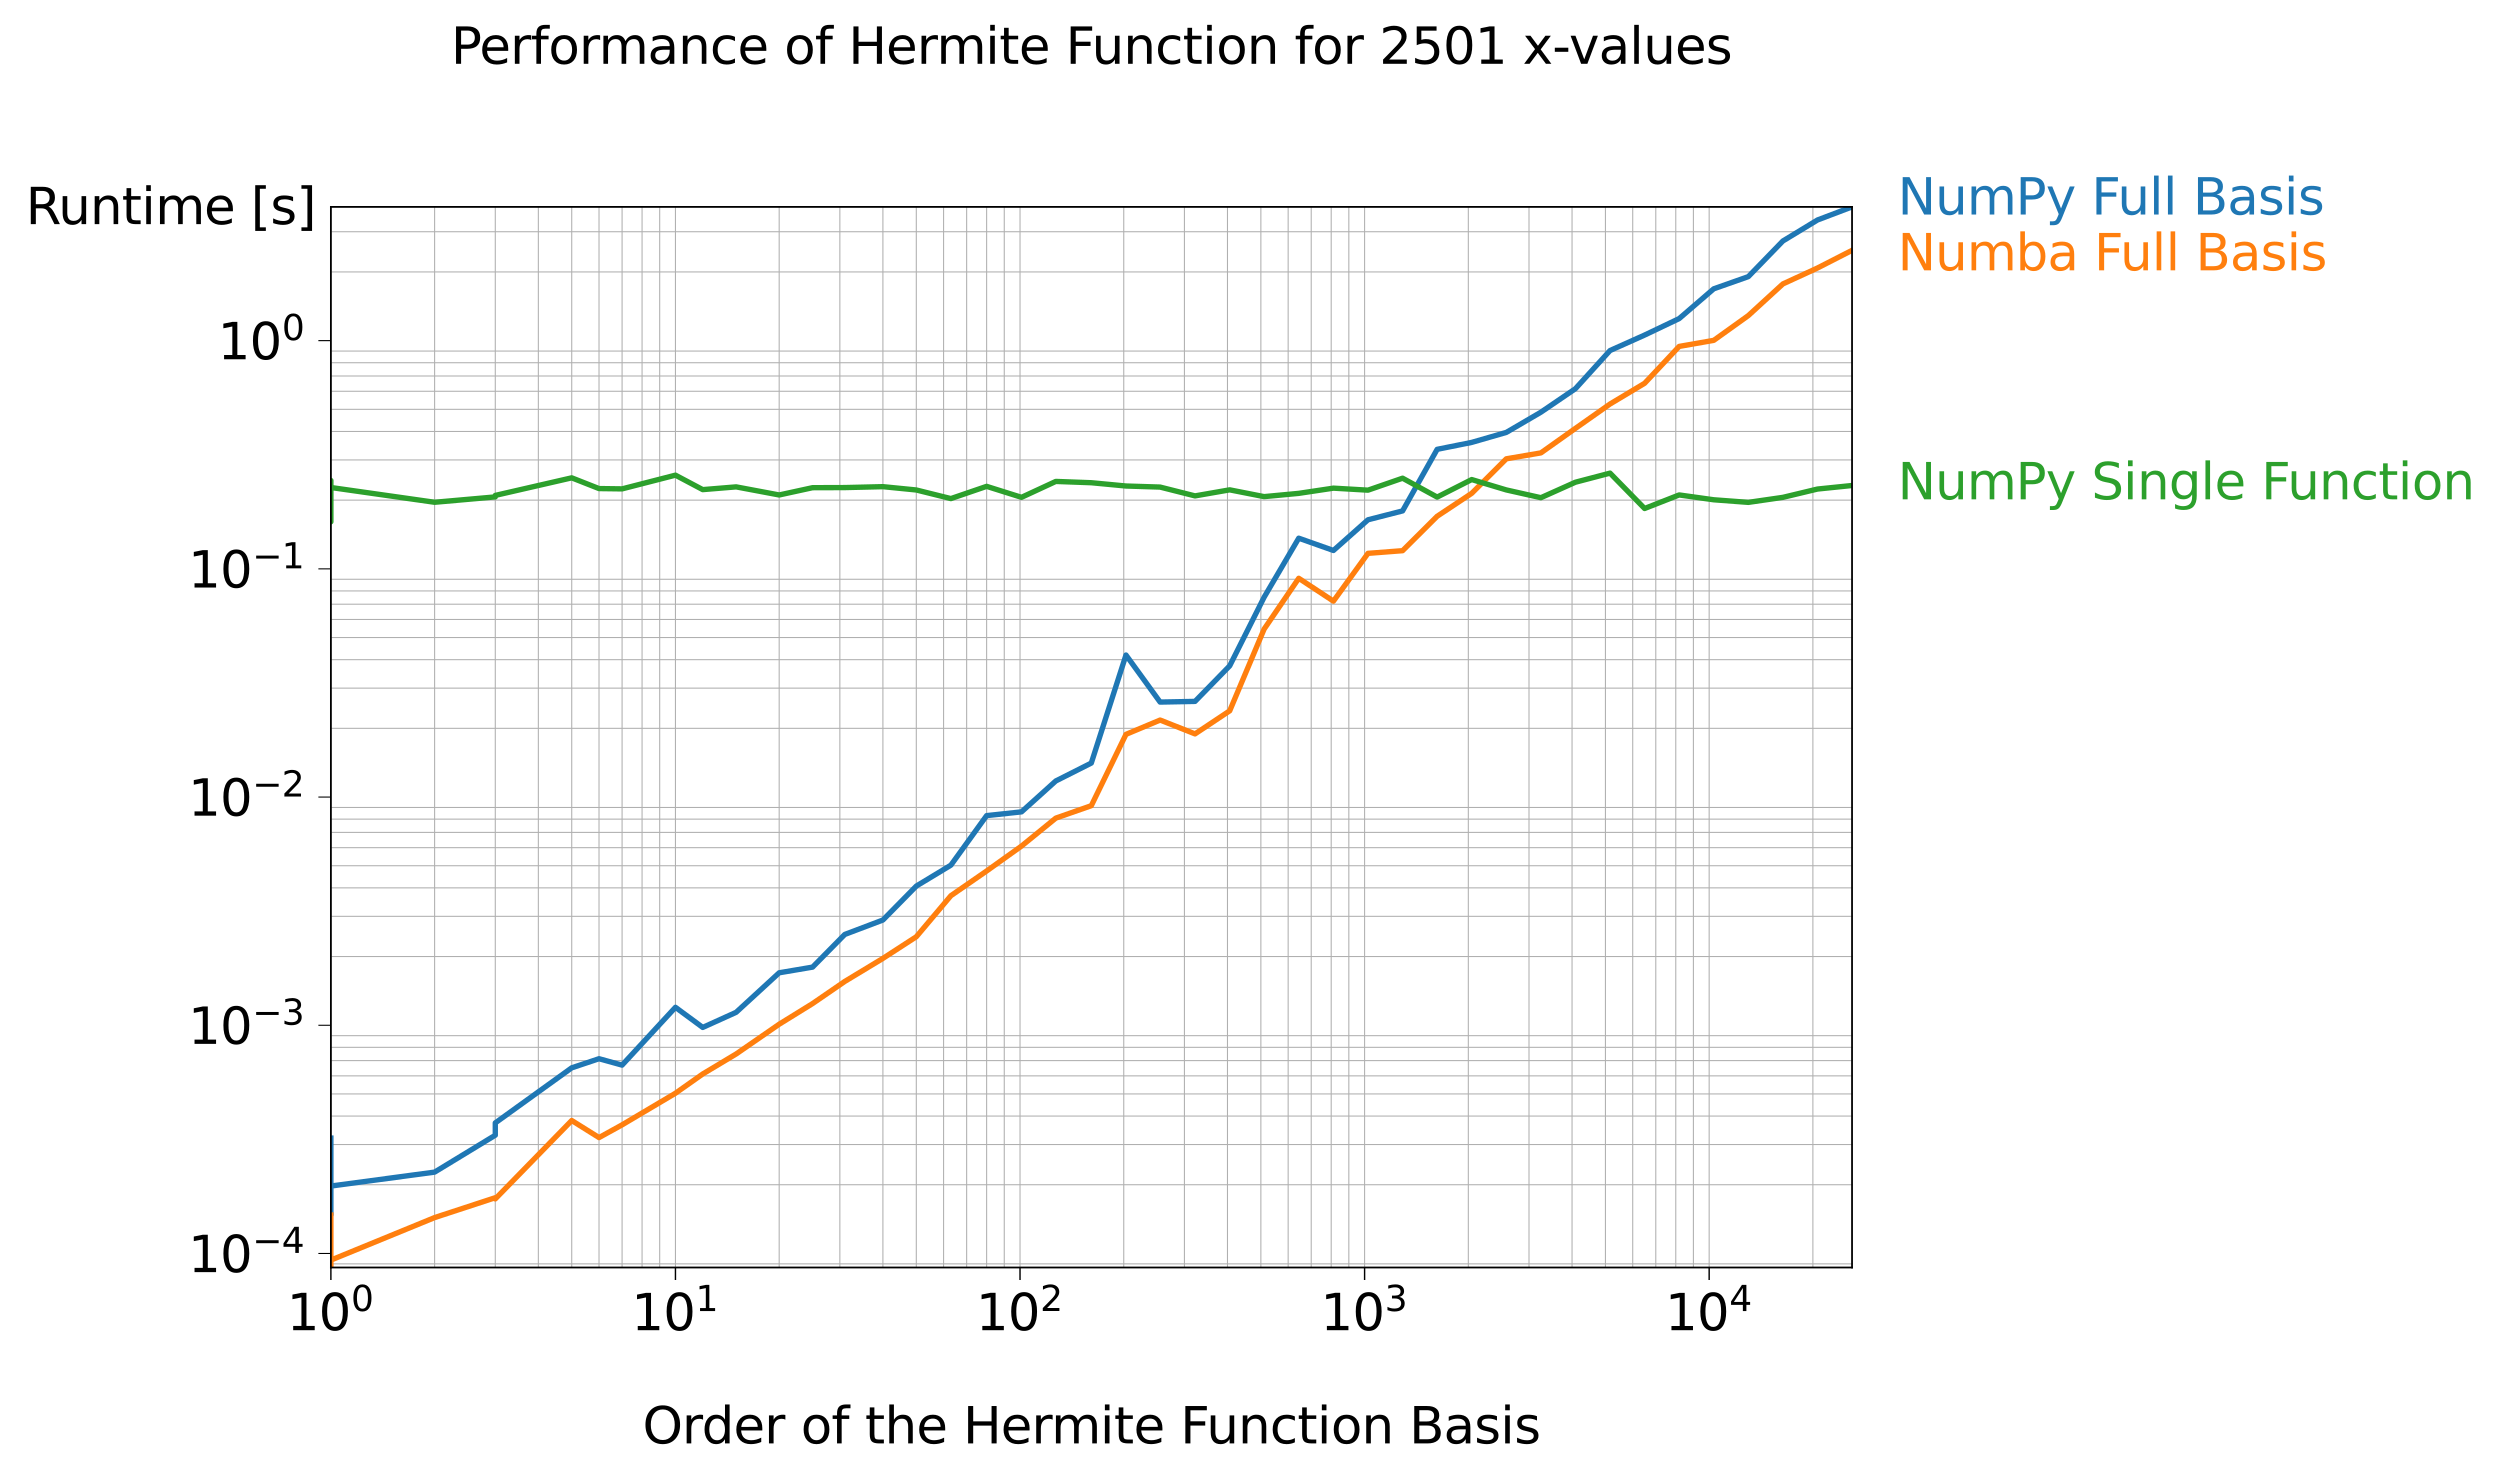 <?xml version="1.0" encoding="utf-8" standalone="no"?>
<!DOCTYPE svg PUBLIC "-//W3C//DTD SVG 1.1//EN"
  "http://www.w3.org/Graphics/SVG/1.1/DTD/svg11.dtd">
<svg xmlns:xlink="http://www.w3.org/1999/xlink" width="698.929pt" height="413.649pt" viewBox="0 0 698.929 413.649" xmlns="http://www.w3.org/2000/svg" version="1.1">
 <defs>
  <style type="text/css">*{stroke-linejoin: round; stroke-linecap: butt}</style>
 </defs>
 <g id="figure_1">
  <g id="patch_1">
   <path d="M 0 413.649 
L 698.929 413.649 
L 698.929 0 
L 0 0 
z
" style="fill: #ffffff"/>
  </g>
  <g id="axes_1">
   <g id="patch_2">
    <path d="M 92.507 354.35 
L 517.778 354.35 
L 517.778 57.838 
L 92.507 57.838 
z
" style="fill: #ffffff"/>
   </g>
   <g id="matplotlib.axis_1">
    <g id="xtick_1">
     <g id="line2d_1">
      <path d="M 92.507 354.35 
L 92.507 57.838 
" clip-path="url(#p85a7087d70)" style="fill: none; stroke: #b0b0b0; stroke-width: 0.3; stroke-linecap: square"/>
     </g>
     <g id="line2d_2">
      <defs>
       <path id="m2d7d3db49e" d="M 0 0 
L 0 3.5 
" style="stroke: #000000; stroke-width: 0.4"/>
      </defs>
      <g>
       <use xlink:href="#m2d7d3db49e" x="92.507" y="354.35" style="stroke: #000000; stroke-width: 0.4"/>
      </g>
     </g>
     <g id="text_1">
      <!-- $\mathdefault{10^{0}}$ -->
      <g transform="translate(80.187 371.988) scale(0.14 -0.14)">
       <defs>
        <path id="DejaVuSans-31" d="M 794 531 
L 1825 531 
L 1825 4091 
L 703 3866 
L 703 4441 
L 1819 4666 
L 2450 4666 
L 2450 531 
L 3481 531 
L 3481 0 
L 794 0 
L 794 531 
z
" transform="scale(0.016)"/>
        <path id="DejaVuSans-30" d="M 2034 4250 
Q 1547 4250 1301 3770 
Q 1056 3291 1056 2328 
Q 1056 1369 1301 889 
Q 1547 409 2034 409 
Q 2525 409 2770 889 
Q 3016 1369 3016 2328 
Q 3016 3291 2770 3770 
Q 2525 4250 2034 4250 
z
M 2034 4750 
Q 2819 4750 3233 4129 
Q 3647 3509 3647 2328 
Q 3647 1150 3233 529 
Q 2819 -91 2034 -91 
Q 1250 -91 836 529 
Q 422 1150 422 2328 
Q 422 3509 836 4129 
Q 1250 4750 2034 4750 
z
" transform="scale(0.016)"/>
       </defs>
       <use xlink:href="#DejaVuSans-31" transform="translate(0 0.766)"/>
       <use xlink:href="#DejaVuSans-30" transform="translate(63.623 0.766)"/>
       <use xlink:href="#DejaVuSans-30" transform="translate(128.203 39.047) scale(0.7)"/>
      </g>
     </g>
    </g>
    <g id="xtick_2">
     <g id="line2d_3">
      <path d="M 188.838 354.35 
L 188.838 57.838 
" clip-path="url(#p85a7087d70)" style="fill: none; stroke: #b0b0b0; stroke-width: 0.3; stroke-linecap: square"/>
     </g>
     <g id="line2d_4">
      <g>
       <use xlink:href="#m2d7d3db49e" x="188.838" y="354.35" style="stroke: #000000; stroke-width: 0.4"/>
      </g>
     </g>
     <g id="text_2">
      <!-- $\mathdefault{10^{1}}$ -->
      <g transform="translate(176.518 371.988) scale(0.14 -0.14)">
       <use xlink:href="#DejaVuSans-31" transform="translate(0 0.684)"/>
       <use xlink:href="#DejaVuSans-30" transform="translate(63.623 0.684)"/>
       <use xlink:href="#DejaVuSans-31" transform="translate(128.203 38.966) scale(0.7)"/>
      </g>
     </g>
    </g>
    <g id="xtick_3">
     <g id="line2d_5">
      <path d="M 285.17 354.35 
L 285.17 57.838 
" clip-path="url(#p85a7087d70)" style="fill: none; stroke: #b0b0b0; stroke-width: 0.3; stroke-linecap: square"/>
     </g>
     <g id="line2d_6">
      <g>
       <use xlink:href="#m2d7d3db49e" x="285.17" y="354.35" style="stroke: #000000; stroke-width: 0.4"/>
      </g>
     </g>
     <g id="text_3">
      <!-- $\mathdefault{10^{2}}$ -->
      <g transform="translate(272.85 371.988) scale(0.14 -0.14)">
       <defs>
        <path id="DejaVuSans-32" d="M 1228 531 
L 3431 531 
L 3431 0 
L 469 0 
L 469 531 
Q 828 903 1448 1529 
Q 2069 2156 2228 2338 
Q 2531 2678 2651 2914 
Q 2772 3150 2772 3378 
Q 2772 3750 2511 3984 
Q 2250 4219 1831 4219 
Q 1534 4219 1204 4116 
Q 875 4013 500 3803 
L 500 4441 
Q 881 4594 1212 4672 
Q 1544 4750 1819 4750 
Q 2544 4750 2975 4387 
Q 3406 4025 3406 3419 
Q 3406 3131 3298 2873 
Q 3191 2616 2906 2266 
Q 2828 2175 2409 1742 
Q 1991 1309 1228 531 
z
" transform="scale(0.016)"/>
       </defs>
       <use xlink:href="#DejaVuSans-31" transform="translate(0 0.766)"/>
       <use xlink:href="#DejaVuSans-30" transform="translate(63.623 0.766)"/>
       <use xlink:href="#DejaVuSans-32" transform="translate(128.203 39.047) scale(0.7)"/>
      </g>
     </g>
    </g>
    <g id="xtick_4">
     <g id="line2d_7">
      <path d="M 381.502 354.35 
L 381.502 57.838 
" clip-path="url(#p85a7087d70)" style="fill: none; stroke: #b0b0b0; stroke-width: 0.3; stroke-linecap: square"/>
     </g>
     <g id="line2d_8">
      <g>
       <use xlink:href="#m2d7d3db49e" x="381.502" y="354.35" style="stroke: #000000; stroke-width: 0.4"/>
      </g>
     </g>
     <g id="text_4">
      <!-- $\mathdefault{10^{3}}$ -->
      <g transform="translate(369.182 371.988) scale(0.14 -0.14)">
       <defs>
        <path id="DejaVuSans-33" d="M 2597 2516 
Q 3050 2419 3304 2112 
Q 3559 1806 3559 1356 
Q 3559 666 3084 287 
Q 2609 -91 1734 -91 
Q 1441 -91 1130 -33 
Q 819 25 488 141 
L 488 750 
Q 750 597 1062 519 
Q 1375 441 1716 441 
Q 2309 441 2620 675 
Q 2931 909 2931 1356 
Q 2931 1769 2642 2001 
Q 2353 2234 1838 2234 
L 1294 2234 
L 1294 2753 
L 1863 2753 
Q 2328 2753 2575 2939 
Q 2822 3125 2822 3475 
Q 2822 3834 2567 4026 
Q 2313 4219 1838 4219 
Q 1578 4219 1281 4162 
Q 984 4106 628 3988 
L 628 4550 
Q 988 4650 1302 4700 
Q 1616 4750 1894 4750 
Q 2613 4750 3031 4423 
Q 3450 4097 3450 3541 
Q 3450 3153 3228 2886 
Q 3006 2619 2597 2516 
z
" transform="scale(0.016)"/>
       </defs>
       <use xlink:href="#DejaVuSans-31" transform="translate(0 0.766)"/>
       <use xlink:href="#DejaVuSans-30" transform="translate(63.623 0.766)"/>
       <use xlink:href="#DejaVuSans-33" transform="translate(128.203 39.047) scale(0.7)"/>
      </g>
     </g>
    </g>
    <g id="xtick_5">
     <g id="line2d_9">
      <path d="M 477.833 354.35 
L 477.833 57.838 
" clip-path="url(#p85a7087d70)" style="fill: none; stroke: #b0b0b0; stroke-width: 0.3; stroke-linecap: square"/>
     </g>
     <g id="line2d_10">
      <g>
       <use xlink:href="#m2d7d3db49e" x="477.833" y="354.35" style="stroke: #000000; stroke-width: 0.4"/>
      </g>
     </g>
     <g id="text_5">
      <!-- $\mathdefault{10^{4}}$ -->
      <g transform="translate(465.513 371.988) scale(0.14 -0.14)">
       <defs>
        <path id="DejaVuSans-34" d="M 2419 4116 
L 825 1625 
L 2419 1625 
L 2419 4116 
z
M 2253 4666 
L 3047 4666 
L 3047 1625 
L 3713 1625 
L 3713 1100 
L 3047 1100 
L 3047 0 
L 2419 0 
L 2419 1100 
L 313 1100 
L 313 1709 
L 2253 4666 
z
" transform="scale(0.016)"/>
       </defs>
       <use xlink:href="#DejaVuSans-31" transform="translate(0 0.684)"/>
       <use xlink:href="#DejaVuSans-30" transform="translate(63.623 0.684)"/>
       <use xlink:href="#DejaVuSans-34" transform="translate(128.203 38.966) scale(0.7)"/>
      </g>
     </g>
    </g>
    <g id="xtick_6">
     <g id="line2d_11">
      <path d="M 121.505 354.35 
L 121.505 57.838 
" clip-path="url(#p85a7087d70)" style="fill: none; stroke: #b0b0b0; stroke-width: 0.3; stroke-linecap: square"/>
     </g>
    </g>
    <g id="xtick_7">
     <g id="line2d_12">
      <path d="M 138.469 354.35 
L 138.469 57.838 
" clip-path="url(#p85a7087d70)" style="fill: none; stroke: #b0b0b0; stroke-width: 0.3; stroke-linecap: square"/>
     </g>
    </g>
    <g id="xtick_8">
     <g id="line2d_13">
      <path d="M 150.504 354.35 
L 150.504 57.838 
" clip-path="url(#p85a7087d70)" style="fill: none; stroke: #b0b0b0; stroke-width: 0.3; stroke-linecap: square"/>
     </g>
    </g>
    <g id="xtick_9">
     <g id="line2d_14">
      <path d="M 159.84 354.35 
L 159.84 57.838 
" clip-path="url(#p85a7087d70)" style="fill: none; stroke: #b0b0b0; stroke-width: 0.3; stroke-linecap: square"/>
     </g>
    </g>
    <g id="xtick_10">
     <g id="line2d_15">
      <path d="M 167.467 354.35 
L 167.467 57.838 
" clip-path="url(#p85a7087d70)" style="fill: none; stroke: #b0b0b0; stroke-width: 0.3; stroke-linecap: square"/>
     </g>
    </g>
    <g id="xtick_11">
     <g id="line2d_16">
      <path d="M 173.916 354.35 
L 173.916 57.838 
" clip-path="url(#p85a7087d70)" style="fill: none; stroke: #b0b0b0; stroke-width: 0.3; stroke-linecap: square"/>
     </g>
    </g>
    <g id="xtick_12">
     <g id="line2d_17">
      <path d="M 179.503 354.35 
L 179.503 57.838 
" clip-path="url(#p85a7087d70)" style="fill: none; stroke: #b0b0b0; stroke-width: 0.3; stroke-linecap: square"/>
     </g>
    </g>
    <g id="xtick_13">
     <g id="line2d_18">
      <path d="M 184.43 354.35 
L 184.43 57.838 
" clip-path="url(#p85a7087d70)" style="fill: none; stroke: #b0b0b0; stroke-width: 0.3; stroke-linecap: square"/>
     </g>
    </g>
    <g id="xtick_14">
     <g id="line2d_19">
      <path d="M 217.837 354.35 
L 217.837 57.838 
" clip-path="url(#p85a7087d70)" style="fill: none; stroke: #b0b0b0; stroke-width: 0.3; stroke-linecap: square"/>
     </g>
    </g>
    <g id="xtick_15">
     <g id="line2d_20">
      <path d="M 234.8 354.35 
L 234.8 57.838 
" clip-path="url(#p85a7087d70)" style="fill: none; stroke: #b0b0b0; stroke-width: 0.3; stroke-linecap: square"/>
     </g>
    </g>
    <g id="xtick_16">
     <g id="line2d_21">
      <path d="M 246.836 354.35 
L 246.836 57.838 
" clip-path="url(#p85a7087d70)" style="fill: none; stroke: #b0b0b0; stroke-width: 0.3; stroke-linecap: square"/>
     </g>
    </g>
    <g id="xtick_17">
     <g id="line2d_22">
      <path d="M 256.171 354.35 
L 256.171 57.838 
" clip-path="url(#p85a7087d70)" style="fill: none; stroke: #b0b0b0; stroke-width: 0.3; stroke-linecap: square"/>
     </g>
    </g>
    <g id="xtick_18">
     <g id="line2d_23">
      <path d="M 263.799 354.35 
L 263.799 57.838 
" clip-path="url(#p85a7087d70)" style="fill: none; stroke: #b0b0b0; stroke-width: 0.3; stroke-linecap: square"/>
     </g>
    </g>
    <g id="xtick_19">
     <g id="line2d_24">
      <path d="M 270.248 354.35 
L 270.248 57.838 
" clip-path="url(#p85a7087d70)" style="fill: none; stroke: #b0b0b0; stroke-width: 0.3; stroke-linecap: square"/>
     </g>
    </g>
    <g id="xtick_20">
     <g id="line2d_25">
      <path d="M 275.835 354.35 
L 275.835 57.838 
" clip-path="url(#p85a7087d70)" style="fill: none; stroke: #b0b0b0; stroke-width: 0.3; stroke-linecap: square"/>
     </g>
    </g>
    <g id="xtick_21">
     <g id="line2d_26">
      <path d="M 280.762 354.35 
L 280.762 57.838 
" clip-path="url(#p85a7087d70)" style="fill: none; stroke: #b0b0b0; stroke-width: 0.3; stroke-linecap: square"/>
     </g>
    </g>
    <g id="xtick_22">
     <g id="line2d_27">
      <path d="M 314.169 354.35 
L 314.169 57.838 
" clip-path="url(#p85a7087d70)" style="fill: none; stroke: #b0b0b0; stroke-width: 0.3; stroke-linecap: square"/>
     </g>
    </g>
    <g id="xtick_23">
     <g id="line2d_28">
      <path d="M 331.132 354.35 
L 331.132 57.838 
" clip-path="url(#p85a7087d70)" style="fill: none; stroke: #b0b0b0; stroke-width: 0.3; stroke-linecap: square"/>
     </g>
    </g>
    <g id="xtick_24">
     <g id="line2d_29">
      <path d="M 343.168 354.35 
L 343.168 57.838 
" clip-path="url(#p85a7087d70)" style="fill: none; stroke: #b0b0b0; stroke-width: 0.3; stroke-linecap: square"/>
     </g>
    </g>
    <g id="xtick_25">
     <g id="line2d_30">
      <path d="M 352.503 354.35 
L 352.503 57.838 
" clip-path="url(#p85a7087d70)" style="fill: none; stroke: #b0b0b0; stroke-width: 0.3; stroke-linecap: square"/>
     </g>
    </g>
    <g id="xtick_26">
     <g id="line2d_31">
      <path d="M 360.131 354.35 
L 360.131 57.838 
" clip-path="url(#p85a7087d70)" style="fill: none; stroke: #b0b0b0; stroke-width: 0.3; stroke-linecap: square"/>
     </g>
    </g>
    <g id="xtick_27">
     <g id="line2d_32">
      <path d="M 366.58 354.35 
L 366.58 57.838 
" clip-path="url(#p85a7087d70)" style="fill: none; stroke: #b0b0b0; stroke-width: 0.3; stroke-linecap: square"/>
     </g>
    </g>
    <g id="xtick_28">
     <g id="line2d_33">
      <path d="M 372.166 354.35 
L 372.166 57.838 
" clip-path="url(#p85a7087d70)" style="fill: none; stroke: #b0b0b0; stroke-width: 0.3; stroke-linecap: square"/>
     </g>
    </g>
    <g id="xtick_29">
     <g id="line2d_34">
      <path d="M 377.094 354.35 
L 377.094 57.838 
" clip-path="url(#p85a7087d70)" style="fill: none; stroke: #b0b0b0; stroke-width: 0.3; stroke-linecap: square"/>
     </g>
    </g>
    <g id="xtick_30">
     <g id="line2d_35">
      <path d="M 410.5 354.35 
L 410.5 57.838 
" clip-path="url(#p85a7087d70)" style="fill: none; stroke: #b0b0b0; stroke-width: 0.3; stroke-linecap: square"/>
     </g>
    </g>
    <g id="xtick_31">
     <g id="line2d_36">
      <path d="M 427.464 354.35 
L 427.464 57.838 
" clip-path="url(#p85a7087d70)" style="fill: none; stroke: #b0b0b0; stroke-width: 0.3; stroke-linecap: square"/>
     </g>
    </g>
    <g id="xtick_32">
     <g id="line2d_37">
      <path d="M 439.499 354.35 
L 439.499 57.838 
" clip-path="url(#p85a7087d70)" style="fill: none; stroke: #b0b0b0; stroke-width: 0.3; stroke-linecap: square"/>
     </g>
    </g>
    <g id="xtick_33">
     <g id="line2d_38">
      <path d="M 448.835 354.35 
L 448.835 57.838 
" clip-path="url(#p85a7087d70)" style="fill: none; stroke: #b0b0b0; stroke-width: 0.3; stroke-linecap: square"/>
     </g>
    </g>
    <g id="xtick_34">
     <g id="line2d_39">
      <path d="M 456.462 354.35 
L 456.462 57.838 
" clip-path="url(#p85a7087d70)" style="fill: none; stroke: #b0b0b0; stroke-width: 0.3; stroke-linecap: square"/>
     </g>
    </g>
    <g id="xtick_35">
     <g id="line2d_40">
      <path d="M 462.911 354.35 
L 462.911 57.838 
" clip-path="url(#p85a7087d70)" style="fill: none; stroke: #b0b0b0; stroke-width: 0.3; stroke-linecap: square"/>
     </g>
    </g>
    <g id="xtick_36">
     <g id="line2d_41">
      <path d="M 468.498 354.35 
L 468.498 57.838 
" clip-path="url(#p85a7087d70)" style="fill: none; stroke: #b0b0b0; stroke-width: 0.3; stroke-linecap: square"/>
     </g>
    </g>
    <g id="xtick_37">
     <g id="line2d_42">
      <path d="M 473.426 354.35 
L 473.426 57.838 
" clip-path="url(#p85a7087d70)" style="fill: none; stroke: #b0b0b0; stroke-width: 0.3; stroke-linecap: square"/>
     </g>
    </g>
    <g id="xtick_38">
     <g id="line2d_43">
      <path d="M 506.832 354.35 
L 506.832 57.838 
" clip-path="url(#p85a7087d70)" style="fill: none; stroke: #b0b0b0; stroke-width: 0.3; stroke-linecap: square"/>
     </g>
    </g>
    <g id="text_6">
     <!-- Order of the Hermite Function Basis -->
     <g transform="translate(179.648 403.537) scale(0.14 -0.14)">
      <defs>
       <path id="DejaVuSans-4f" d="M 2522 4238 
Q 1834 4238 1429 3725 
Q 1025 3213 1025 2328 
Q 1025 1447 1429 934 
Q 1834 422 2522 422 
Q 3209 422 3611 934 
Q 4013 1447 4013 2328 
Q 4013 3213 3611 3725 
Q 3209 4238 2522 4238 
z
M 2522 4750 
Q 3503 4750 4090 4092 
Q 4678 3434 4678 2328 
Q 4678 1225 4090 567 
Q 3503 -91 2522 -91 
Q 1538 -91 948 565 
Q 359 1222 359 2328 
Q 359 3434 948 4092 
Q 1538 4750 2522 4750 
z
" transform="scale(0.016)"/>
       <path id="DejaVuSans-72" d="M 2631 2963 
Q 2534 3019 2420 3045 
Q 2306 3072 2169 3072 
Q 1681 3072 1420 2755 
Q 1159 2438 1159 1844 
L 1159 0 
L 581 0 
L 581 3500 
L 1159 3500 
L 1159 2956 
Q 1341 3275 1631 3429 
Q 1922 3584 2338 3584 
Q 2397 3584 2469 3576 
Q 2541 3569 2628 3553 
L 2631 2963 
z
" transform="scale(0.016)"/>
       <path id="DejaVuSans-64" d="M 2906 2969 
L 2906 4863 
L 3481 4863 
L 3481 0 
L 2906 0 
L 2906 525 
Q 2725 213 2448 61 
Q 2172 -91 1784 -91 
Q 1150 -91 751 415 
Q 353 922 353 1747 
Q 353 2572 751 3078 
Q 1150 3584 1784 3584 
Q 2172 3584 2448 3432 
Q 2725 3281 2906 2969 
z
M 947 1747 
Q 947 1113 1208 752 
Q 1469 391 1925 391 
Q 2381 391 2643 752 
Q 2906 1113 2906 1747 
Q 2906 2381 2643 2742 
Q 2381 3103 1925 3103 
Q 1469 3103 1208 2742 
Q 947 2381 947 1747 
z
" transform="scale(0.016)"/>
       <path id="DejaVuSans-65" d="M 3597 1894 
L 3597 1613 
L 953 1613 
Q 991 1019 1311 708 
Q 1631 397 2203 397 
Q 2534 397 2845 478 
Q 3156 559 3463 722 
L 3463 178 
Q 3153 47 2828 -22 
Q 2503 -91 2169 -91 
Q 1331 -91 842 396 
Q 353 884 353 1716 
Q 353 2575 817 3079 
Q 1281 3584 2069 3584 
Q 2775 3584 3186 3129 
Q 3597 2675 3597 1894 
z
M 3022 2063 
Q 3016 2534 2758 2815 
Q 2500 3097 2075 3097 
Q 1594 3097 1305 2825 
Q 1016 2553 972 2059 
L 3022 2063 
z
" transform="scale(0.016)"/>
       <path id="DejaVuSans-20" transform="scale(0.016)"/>
       <path id="DejaVuSans-6f" d="M 1959 3097 
Q 1497 3097 1228 2736 
Q 959 2375 959 1747 
Q 959 1119 1226 758 
Q 1494 397 1959 397 
Q 2419 397 2687 759 
Q 2956 1122 2956 1747 
Q 2956 2369 2687 2733 
Q 2419 3097 1959 3097 
z
M 1959 3584 
Q 2709 3584 3137 3096 
Q 3566 2609 3566 1747 
Q 3566 888 3137 398 
Q 2709 -91 1959 -91 
Q 1206 -91 779 398 
Q 353 888 353 1747 
Q 353 2609 779 3096 
Q 1206 3584 1959 3584 
z
" transform="scale(0.016)"/>
       <path id="DejaVuSans-66" d="M 2375 4863 
L 2375 4384 
L 1825 4384 
Q 1516 4384 1395 4259 
Q 1275 4134 1275 3809 
L 1275 3500 
L 2222 3500 
L 2222 3053 
L 1275 3053 
L 1275 0 
L 697 0 
L 697 3053 
L 147 3053 
L 147 3500 
L 697 3500 
L 697 3744 
Q 697 4328 969 4595 
Q 1241 4863 1831 4863 
L 2375 4863 
z
" transform="scale(0.016)"/>
       <path id="DejaVuSans-74" d="M 1172 4494 
L 1172 3500 
L 2356 3500 
L 2356 3053 
L 1172 3053 
L 1172 1153 
Q 1172 725 1289 603 
Q 1406 481 1766 481 
L 2356 481 
L 2356 0 
L 1766 0 
Q 1100 0 847 248 
Q 594 497 594 1153 
L 594 3053 
L 172 3053 
L 172 3500 
L 594 3500 
L 594 4494 
L 1172 4494 
z
" transform="scale(0.016)"/>
       <path id="DejaVuSans-68" d="M 3513 2113 
L 3513 0 
L 2938 0 
L 2938 2094 
Q 2938 2591 2744 2837 
Q 2550 3084 2163 3084 
Q 1697 3084 1428 2787 
Q 1159 2491 1159 1978 
L 1159 0 
L 581 0 
L 581 4863 
L 1159 4863 
L 1159 2956 
Q 1366 3272 1645 3428 
Q 1925 3584 2291 3584 
Q 2894 3584 3203 3211 
Q 3513 2838 3513 2113 
z
" transform="scale(0.016)"/>
       <path id="DejaVuSans-48" d="M 628 4666 
L 1259 4666 
L 1259 2753 
L 3553 2753 
L 3553 4666 
L 4184 4666 
L 4184 0 
L 3553 0 
L 3553 2222 
L 1259 2222 
L 1259 0 
L 628 0 
L 628 4666 
z
" transform="scale(0.016)"/>
       <path id="DejaVuSans-6d" d="M 3328 2828 
Q 3544 3216 3844 3400 
Q 4144 3584 4550 3584 
Q 5097 3584 5394 3201 
Q 5691 2819 5691 2113 
L 5691 0 
L 5113 0 
L 5113 2094 
Q 5113 2597 4934 2840 
Q 4756 3084 4391 3084 
Q 3944 3084 3684 2787 
Q 3425 2491 3425 1978 
L 3425 0 
L 2847 0 
L 2847 2094 
Q 2847 2600 2669 2842 
Q 2491 3084 2119 3084 
Q 1678 3084 1418 2786 
Q 1159 2488 1159 1978 
L 1159 0 
L 581 0 
L 581 3500 
L 1159 3500 
L 1159 2956 
Q 1356 3278 1631 3431 
Q 1906 3584 2284 3584 
Q 2666 3584 2933 3390 
Q 3200 3197 3328 2828 
z
" transform="scale(0.016)"/>
       <path id="DejaVuSans-69" d="M 603 3500 
L 1178 3500 
L 1178 0 
L 603 0 
L 603 3500 
z
M 603 4863 
L 1178 4863 
L 1178 4134 
L 603 4134 
L 603 4863 
z
" transform="scale(0.016)"/>
       <path id="DejaVuSans-46" d="M 628 4666 
L 3309 4666 
L 3309 4134 
L 1259 4134 
L 1259 2759 
L 3109 2759 
L 3109 2228 
L 1259 2228 
L 1259 0 
L 628 0 
L 628 4666 
z
" transform="scale(0.016)"/>
       <path id="DejaVuSans-75" d="M 544 1381 
L 544 3500 
L 1119 3500 
L 1119 1403 
Q 1119 906 1312 657 
Q 1506 409 1894 409 
Q 2359 409 2629 706 
Q 2900 1003 2900 1516 
L 2900 3500 
L 3475 3500 
L 3475 0 
L 2900 0 
L 2900 538 
Q 2691 219 2414 64 
Q 2138 -91 1772 -91 
Q 1169 -91 856 284 
Q 544 659 544 1381 
z
M 1991 3584 
L 1991 3584 
z
" transform="scale(0.016)"/>
       <path id="DejaVuSans-6e" d="M 3513 2113 
L 3513 0 
L 2938 0 
L 2938 2094 
Q 2938 2591 2744 2837 
Q 2550 3084 2163 3084 
Q 1697 3084 1428 2787 
Q 1159 2491 1159 1978 
L 1159 0 
L 581 0 
L 581 3500 
L 1159 3500 
L 1159 2956 
Q 1366 3272 1645 3428 
Q 1925 3584 2291 3584 
Q 2894 3584 3203 3211 
Q 3513 2838 3513 2113 
z
" transform="scale(0.016)"/>
       <path id="DejaVuSans-63" d="M 3122 3366 
L 3122 2828 
Q 2878 2963 2633 3030 
Q 2388 3097 2138 3097 
Q 1578 3097 1268 2742 
Q 959 2388 959 1747 
Q 959 1106 1268 751 
Q 1578 397 2138 397 
Q 2388 397 2633 464 
Q 2878 531 3122 666 
L 3122 134 
Q 2881 22 2623 -34 
Q 2366 -91 2075 -91 
Q 1284 -91 818 406 
Q 353 903 353 1747 
Q 353 2603 823 3093 
Q 1294 3584 2113 3584 
Q 2378 3584 2631 3529 
Q 2884 3475 3122 3366 
z
" transform="scale(0.016)"/>
       <path id="DejaVuSans-42" d="M 1259 2228 
L 1259 519 
L 2272 519 
Q 2781 519 3026 730 
Q 3272 941 3272 1375 
Q 3272 1813 3026 2020 
Q 2781 2228 2272 2228 
L 1259 2228 
z
M 1259 4147 
L 1259 2741 
L 2194 2741 
Q 2656 2741 2882 2914 
Q 3109 3088 3109 3444 
Q 3109 3797 2882 3972 
Q 2656 4147 2194 4147 
L 1259 4147 
z
M 628 4666 
L 2241 4666 
Q 2963 4666 3353 4366 
Q 3744 4066 3744 3513 
Q 3744 3084 3544 2831 
Q 3344 2578 2956 2516 
Q 3422 2416 3680 2098 
Q 3938 1781 3938 1306 
Q 3938 681 3513 340 
Q 3088 0 2303 0 
L 628 0 
L 628 4666 
z
" transform="scale(0.016)"/>
       <path id="DejaVuSans-61" d="M 2194 1759 
Q 1497 1759 1228 1600 
Q 959 1441 959 1056 
Q 959 750 1161 570 
Q 1363 391 1709 391 
Q 2188 391 2477 730 
Q 2766 1069 2766 1631 
L 2766 1759 
L 2194 1759 
z
M 3341 1997 
L 3341 0 
L 2766 0 
L 2766 531 
Q 2569 213 2275 61 
Q 1981 -91 1556 -91 
Q 1019 -91 701 211 
Q 384 513 384 1019 
Q 384 1609 779 1909 
Q 1175 2209 1959 2209 
L 2766 2209 
L 2766 2266 
Q 2766 2663 2505 2880 
Q 2244 3097 1772 3097 
Q 1472 3097 1187 3025 
Q 903 2953 641 2809 
L 641 3341 
Q 956 3463 1253 3523 
Q 1550 3584 1831 3584 
Q 2591 3584 2966 3190 
Q 3341 2797 3341 1997 
z
" transform="scale(0.016)"/>
       <path id="DejaVuSans-73" d="M 2834 3397 
L 2834 2853 
Q 2591 2978 2328 3040 
Q 2066 3103 1784 3103 
Q 1356 3103 1142 2972 
Q 928 2841 928 2578 
Q 928 2378 1081 2264 
Q 1234 2150 1697 2047 
L 1894 2003 
Q 2506 1872 2764 1633 
Q 3022 1394 3022 966 
Q 3022 478 2636 193 
Q 2250 -91 1575 -91 
Q 1294 -91 989 -36 
Q 684 19 347 128 
L 347 722 
Q 666 556 975 473 
Q 1284 391 1588 391 
Q 1994 391 2212 530 
Q 2431 669 2431 922 
Q 2431 1156 2273 1281 
Q 2116 1406 1581 1522 
L 1381 1569 
Q 847 1681 609 1914 
Q 372 2147 372 2553 
Q 372 3047 722 3315 
Q 1072 3584 1716 3584 
Q 2034 3584 2315 3537 
Q 2597 3491 2834 3397 
z
" transform="scale(0.016)"/>
      </defs>
      <use xlink:href="#DejaVuSans-4f"/>
      <use xlink:href="#DejaVuSans-72" x="78.711"/>
      <use xlink:href="#DejaVuSans-64" x="118.074"/>
      <use xlink:href="#DejaVuSans-65" x="181.551"/>
      <use xlink:href="#DejaVuSans-72" x="243.074"/>
      <use xlink:href="#DejaVuSans-20" x="284.188"/>
      <use xlink:href="#DejaVuSans-6f" x="315.975"/>
      <use xlink:href="#DejaVuSans-66" x="377.156"/>
      <use xlink:href="#DejaVuSans-20" x="412.361"/>
      <use xlink:href="#DejaVuSans-74" x="444.148"/>
      <use xlink:href="#DejaVuSans-68" x="483.357"/>
      <use xlink:href="#DejaVuSans-65" x="546.736"/>
      <use xlink:href="#DejaVuSans-20" x="608.26"/>
      <use xlink:href="#DejaVuSans-48" x="640.047"/>
      <use xlink:href="#DejaVuSans-65" x="715.242"/>
      <use xlink:href="#DejaVuSans-72" x="776.766"/>
      <use xlink:href="#DejaVuSans-6d" x="816.129"/>
      <use xlink:href="#DejaVuSans-69" x="913.541"/>
      <use xlink:href="#DejaVuSans-74" x="941.324"/>
      <use xlink:href="#DejaVuSans-65" x="980.533"/>
      <use xlink:href="#DejaVuSans-20" x="1042.057"/>
      <use xlink:href="#DejaVuSans-46" x="1073.844"/>
      <use xlink:href="#DejaVuSans-75" x="1125.863"/>
      <use xlink:href="#DejaVuSans-6e" x="1189.242"/>
      <use xlink:href="#DejaVuSans-63" x="1252.621"/>
      <use xlink:href="#DejaVuSans-74" x="1307.602"/>
      <use xlink:href="#DejaVuSans-69" x="1346.811"/>
      <use xlink:href="#DejaVuSans-6f" x="1374.594"/>
      <use xlink:href="#DejaVuSans-6e" x="1435.775"/>
      <use xlink:href="#DejaVuSans-20" x="1499.154"/>
      <use xlink:href="#DejaVuSans-42" x="1530.941"/>
      <use xlink:href="#DejaVuSans-61" x="1599.545"/>
      <use xlink:href="#DejaVuSans-73" x="1660.824"/>
      <use xlink:href="#DejaVuSans-69" x="1712.924"/>
      <use xlink:href="#DejaVuSans-73" x="1740.707"/>
     </g>
    </g>
   </g>
   <g id="matplotlib.axis_2">
    <g id="ytick_1">
     <g id="line2d_44">
      <defs>
       <path id="m5a20457cbb" d="M 0 0 
L -3.5 0 
" style="stroke: #000000; stroke-width: 0.3"/>
      </defs>
      <g>
       <use xlink:href="#m5a20457cbb" x="92.507" y="350.427" style="stroke: #000000; stroke-width: 0.3"/>
      </g>
     </g>
     <g id="text_7">
      <!-- $\mathdefault{10^{-4}}$ -->
      <g transform="translate(52.607 355.746) scale(0.14 -0.14)">
       <defs>
        <path id="DejaVuSans-2212" d="M 678 2272 
L 4684 2272 
L 4684 1741 
L 678 1741 
L 678 2272 
z
" transform="scale(0.016)"/>
       </defs>
       <use xlink:href="#DejaVuSans-31" transform="translate(0 0.684)"/>
       <use xlink:href="#DejaVuSans-30" transform="translate(63.623 0.684)"/>
       <use xlink:href="#DejaVuSans-2212" transform="translate(128.203 38.966) scale(0.7)"/>
       <use xlink:href="#DejaVuSans-34" transform="translate(186.855 38.966) scale(0.7)"/>
      </g>
     </g>
    </g>
    <g id="ytick_2">
     <g id="line2d_45">
      <g>
       <use xlink:href="#m5a20457cbb" x="92.507" y="286.628" style="stroke: #000000; stroke-width: 0.3"/>
      </g>
     </g>
     <g id="text_8">
      <!-- $\mathdefault{10^{-3}}$ -->
      <g transform="translate(52.607 291.947) scale(0.14 -0.14)">
       <use xlink:href="#DejaVuSans-31" transform="translate(0 0.766)"/>
       <use xlink:href="#DejaVuSans-30" transform="translate(63.623 0.766)"/>
       <use xlink:href="#DejaVuSans-2212" transform="translate(128.203 39.047) scale(0.7)"/>
       <use xlink:href="#DejaVuSans-33" transform="translate(186.855 39.047) scale(0.7)"/>
      </g>
     </g>
    </g>
    <g id="ytick_3">
     <g id="line2d_46">
      <g>
       <use xlink:href="#m5a20457cbb" x="92.507" y="222.829" style="stroke: #000000; stroke-width: 0.3"/>
      </g>
     </g>
     <g id="text_9">
      <!-- $\mathdefault{10^{-2}}$ -->
      <g transform="translate(52.607 228.148) scale(0.14 -0.14)">
       <use xlink:href="#DejaVuSans-31" transform="translate(0 0.766)"/>
       <use xlink:href="#DejaVuSans-30" transform="translate(63.623 0.766)"/>
       <use xlink:href="#DejaVuSans-2212" transform="translate(128.203 39.047) scale(0.7)"/>
       <use xlink:href="#DejaVuSans-32" transform="translate(186.855 39.047) scale(0.7)"/>
      </g>
     </g>
    </g>
    <g id="ytick_4">
     <g id="line2d_47">
      <g>
       <use xlink:href="#m5a20457cbb" x="92.507" y="159.03" style="stroke: #000000; stroke-width: 0.3"/>
      </g>
     </g>
     <g id="text_10">
      <!-- $\mathdefault{10^{-1}}$ -->
      <g transform="translate(52.607 164.349) scale(0.14 -0.14)">
       <use xlink:href="#DejaVuSans-31" transform="translate(0 0.684)"/>
       <use xlink:href="#DejaVuSans-30" transform="translate(63.623 0.684)"/>
       <use xlink:href="#DejaVuSans-2212" transform="translate(128.203 38.966) scale(0.7)"/>
       <use xlink:href="#DejaVuSans-31" transform="translate(186.855 38.966) scale(0.7)"/>
      </g>
     </g>
    </g>
    <g id="ytick_5">
     <g id="line2d_48">
      <g>
       <use xlink:href="#m5a20457cbb" x="92.507" y="95.231" style="stroke: #000000; stroke-width: 0.3"/>
      </g>
     </g>
     <g id="text_11">
      <!-- $\mathdefault{10^{0}}$ -->
      <g transform="translate(60.867 100.55) scale(0.14 -0.14)">
       <use xlink:href="#DejaVuSans-31" transform="translate(0 0.766)"/>
       <use xlink:href="#DejaVuSans-30" transform="translate(63.623 0.766)"/>
       <use xlink:href="#DejaVuSans-30" transform="translate(128.203 39.047) scale(0.7)"/>
      </g>
     </g>
    </g>
    <g id="ytick_6">
     <g id="line2d_49">
      <path d="M 92.507 353.347 
L 517.778 353.347 
" clip-path="url(#p85a7087d70)" style="fill: none; stroke: #b0b0b0; stroke-width: 0.3; stroke-linecap: square"/>
     </g>
    </g>
    <g id="ytick_7">
     <g id="line2d_50">
      <path d="M 92.507 331.222 
L 517.778 331.222 
" clip-path="url(#p85a7087d70)" style="fill: none; stroke: #b0b0b0; stroke-width: 0.3; stroke-linecap: square"/>
     </g>
    </g>
    <g id="ytick_8">
     <g id="line2d_51">
      <path d="M 92.507 319.987 
L 517.778 319.987 
" clip-path="url(#p85a7087d70)" style="fill: none; stroke: #b0b0b0; stroke-width: 0.3; stroke-linecap: square"/>
     </g>
    </g>
    <g id="ytick_9">
     <g id="line2d_52">
      <path d="M 92.507 312.017 
L 517.778 312.017 
" clip-path="url(#p85a7087d70)" style="fill: none; stroke: #b0b0b0; stroke-width: 0.3; stroke-linecap: square"/>
     </g>
    </g>
    <g id="ytick_10">
     <g id="line2d_53">
      <path d="M 92.507 305.834 
L 517.778 305.834 
" clip-path="url(#p85a7087d70)" style="fill: none; stroke: #b0b0b0; stroke-width: 0.3; stroke-linecap: square"/>
     </g>
    </g>
    <g id="ytick_11">
     <g id="line2d_54">
      <path d="M 92.507 300.782 
L 517.778 300.782 
" clip-path="url(#p85a7087d70)" style="fill: none; stroke: #b0b0b0; stroke-width: 0.3; stroke-linecap: square"/>
     </g>
    </g>
    <g id="ytick_12">
     <g id="line2d_55">
      <path d="M 92.507 296.511 
L 517.778 296.511 
" clip-path="url(#p85a7087d70)" style="fill: none; stroke: #b0b0b0; stroke-width: 0.3; stroke-linecap: square"/>
     </g>
    </g>
    <g id="ytick_13">
     <g id="line2d_56">
      <path d="M 92.507 292.811 
L 517.778 292.811 
" clip-path="url(#p85a7087d70)" style="fill: none; stroke: #b0b0b0; stroke-width: 0.3; stroke-linecap: square"/>
     </g>
    </g>
    <g id="ytick_14">
     <g id="line2d_57">
      <path d="M 92.507 289.548 
L 517.778 289.548 
" clip-path="url(#p85a7087d70)" style="fill: none; stroke: #b0b0b0; stroke-width: 0.3; stroke-linecap: square"/>
     </g>
    </g>
    <g id="ytick_15">
     <g id="line2d_58">
      <path d="M 92.507 267.423 
L 517.778 267.423 
" clip-path="url(#p85a7087d70)" style="fill: none; stroke: #b0b0b0; stroke-width: 0.3; stroke-linecap: square"/>
     </g>
    </g>
    <g id="ytick_16">
     <g id="line2d_59">
      <path d="M 92.507 256.188 
L 517.778 256.188 
" clip-path="url(#p85a7087d70)" style="fill: none; stroke: #b0b0b0; stroke-width: 0.3; stroke-linecap: square"/>
     </g>
    </g>
    <g id="ytick_17">
     <g id="line2d_60">
      <path d="M 92.507 248.217 
L 517.778 248.217 
" clip-path="url(#p85a7087d70)" style="fill: none; stroke: #b0b0b0; stroke-width: 0.3; stroke-linecap: square"/>
     </g>
    </g>
    <g id="ytick_18">
     <g id="line2d_61">
      <path d="M 92.507 242.035 
L 517.778 242.035 
" clip-path="url(#p85a7087d70)" style="fill: none; stroke: #b0b0b0; stroke-width: 0.3; stroke-linecap: square"/>
     </g>
    </g>
    <g id="ytick_19">
     <g id="line2d_62">
      <path d="M 92.507 236.983 
L 517.778 236.983 
" clip-path="url(#p85a7087d70)" style="fill: none; stroke: #b0b0b0; stroke-width: 0.3; stroke-linecap: square"/>
     </g>
    </g>
    <g id="ytick_20">
     <g id="line2d_63">
      <path d="M 92.507 232.712 
L 517.778 232.712 
" clip-path="url(#p85a7087d70)" style="fill: none; stroke: #b0b0b0; stroke-width: 0.3; stroke-linecap: square"/>
     </g>
    </g>
    <g id="ytick_21">
     <g id="line2d_64">
      <path d="M 92.507 229.012 
L 517.778 229.012 
" clip-path="url(#p85a7087d70)" style="fill: none; stroke: #b0b0b0; stroke-width: 0.3; stroke-linecap: square"/>
     </g>
    </g>
    <g id="ytick_22">
     <g id="line2d_65">
      <path d="M 92.507 225.748 
L 517.778 225.748 
" clip-path="url(#p85a7087d70)" style="fill: none; stroke: #b0b0b0; stroke-width: 0.3; stroke-linecap: square"/>
     </g>
    </g>
    <g id="ytick_23">
     <g id="line2d_66">
      <path d="M 92.507 203.624 
L 517.778 203.624 
" clip-path="url(#p85a7087d70)" style="fill: none; stroke: #b0b0b0; stroke-width: 0.3; stroke-linecap: square"/>
     </g>
    </g>
    <g id="ytick_24">
     <g id="line2d_67">
      <path d="M 92.507 192.389 
L 517.778 192.389 
" clip-path="url(#p85a7087d70)" style="fill: none; stroke: #b0b0b0; stroke-width: 0.3; stroke-linecap: square"/>
     </g>
    </g>
    <g id="ytick_25">
     <g id="line2d_68">
      <path d="M 92.507 184.418 
L 517.778 184.418 
" clip-path="url(#p85a7087d70)" style="fill: none; stroke: #b0b0b0; stroke-width: 0.3; stroke-linecap: square"/>
     </g>
    </g>
    <g id="ytick_26">
     <g id="line2d_69">
      <path d="M 92.507 178.235 
L 517.778 178.235 
" clip-path="url(#p85a7087d70)" style="fill: none; stroke: #b0b0b0; stroke-width: 0.3; stroke-linecap: square"/>
     </g>
    </g>
    <g id="ytick_27">
     <g id="line2d_70">
      <path d="M 92.507 173.184 
L 517.778 173.184 
" clip-path="url(#p85a7087d70)" style="fill: none; stroke: #b0b0b0; stroke-width: 0.3; stroke-linecap: square"/>
     </g>
    </g>
    <g id="ytick_28">
     <g id="line2d_71">
      <path d="M 92.507 168.913 
L 517.778 168.913 
" clip-path="url(#p85a7087d70)" style="fill: none; stroke: #b0b0b0; stroke-width: 0.3; stroke-linecap: square"/>
     </g>
    </g>
    <g id="ytick_29">
     <g id="line2d_72">
      <path d="M 92.507 165.213 
L 517.778 165.213 
" clip-path="url(#p85a7087d70)" style="fill: none; stroke: #b0b0b0; stroke-width: 0.3; stroke-linecap: square"/>
     </g>
    </g>
    <g id="ytick_30">
     <g id="line2d_73">
      <path d="M 92.507 161.949 
L 517.778 161.949 
" clip-path="url(#p85a7087d70)" style="fill: none; stroke: #b0b0b0; stroke-width: 0.3; stroke-linecap: square"/>
     </g>
    </g>
    <g id="ytick_31">
     <g id="line2d_74">
      <path d="M 92.507 139.825 
L 517.778 139.825 
" clip-path="url(#p85a7087d70)" style="fill: none; stroke: #b0b0b0; stroke-width: 0.3; stroke-linecap: square"/>
     </g>
    </g>
    <g id="ytick_32">
     <g id="line2d_75">
      <path d="M 92.507 128.59 
L 517.778 128.59 
" clip-path="url(#p85a7087d70)" style="fill: none; stroke: #b0b0b0; stroke-width: 0.3; stroke-linecap: square"/>
     </g>
    </g>
    <g id="ytick_33">
     <g id="line2d_76">
      <path d="M 92.507 120.619 
L 517.778 120.619 
" clip-path="url(#p85a7087d70)" style="fill: none; stroke: #b0b0b0; stroke-width: 0.3; stroke-linecap: square"/>
     </g>
    </g>
    <g id="ytick_34">
     <g id="line2d_77">
      <path d="M 92.507 114.436 
L 517.778 114.436 
" clip-path="url(#p85a7087d70)" style="fill: none; stroke: #b0b0b0; stroke-width: 0.3; stroke-linecap: square"/>
     </g>
    </g>
    <g id="ytick_35">
     <g id="line2d_78">
      <path d="M 92.507 109.385 
L 517.778 109.385 
" clip-path="url(#p85a7087d70)" style="fill: none; stroke: #b0b0b0; stroke-width: 0.3; stroke-linecap: square"/>
     </g>
    </g>
    <g id="ytick_36">
     <g id="line2d_79">
      <path d="M 92.507 105.113 
L 517.778 105.113 
" clip-path="url(#p85a7087d70)" style="fill: none; stroke: #b0b0b0; stroke-width: 0.3; stroke-linecap: square"/>
     </g>
    </g>
    <g id="ytick_37">
     <g id="line2d_80">
      <path d="M 92.507 101.414 
L 517.778 101.414 
" clip-path="url(#p85a7087d70)" style="fill: none; stroke: #b0b0b0; stroke-width: 0.3; stroke-linecap: square"/>
     </g>
    </g>
    <g id="ytick_38">
     <g id="line2d_81">
      <path d="M 92.507 98.15 
L 517.778 98.15 
" clip-path="url(#p85a7087d70)" style="fill: none; stroke: #b0b0b0; stroke-width: 0.3; stroke-linecap: square"/>
     </g>
    </g>
    <g id="ytick_39">
     <g id="line2d_82">
      <path d="M 92.507 76.025 
L 517.778 76.025 
" clip-path="url(#p85a7087d70)" style="fill: none; stroke: #b0b0b0; stroke-width: 0.3; stroke-linecap: square"/>
     </g>
    </g>
    <g id="ytick_40">
     <g id="line2d_83">
      <path d="M 92.507 64.791 
L 517.778 64.791 
" clip-path="url(#p85a7087d70)" style="fill: none; stroke: #b0b0b0; stroke-width: 0.3; stroke-linecap: square"/>
     </g>
    </g>
    <g id="text_12">
     <!-- Runtime [s] -->
     <g transform="translate(7.2 62.668) scale(0.14 -0.14)">
      <defs>
       <path id="DejaVuSans-52" d="M 2841 2188 
Q 3044 2119 3236 1894 
Q 3428 1669 3622 1275 
L 4263 0 
L 3584 0 
L 2988 1197 
Q 2756 1666 2539 1819 
Q 2322 1972 1947 1972 
L 1259 1972 
L 1259 0 
L 628 0 
L 628 4666 
L 2053 4666 
Q 2853 4666 3247 4331 
Q 3641 3997 3641 3322 
Q 3641 2881 3436 2590 
Q 3231 2300 2841 2188 
z
M 1259 4147 
L 1259 2491 
L 2053 2491 
Q 2509 2491 2742 2702 
Q 2975 2913 2975 3322 
Q 2975 3731 2742 3939 
Q 2509 4147 2053 4147 
L 1259 4147 
z
" transform="scale(0.016)"/>
       <path id="DejaVuSans-5b" d="M 550 4863 
L 1875 4863 
L 1875 4416 
L 1125 4416 
L 1125 -397 
L 1875 -397 
L 1875 -844 
L 550 -844 
L 550 4863 
z
" transform="scale(0.016)"/>
       <path id="DejaVuSans-5d" d="M 1947 4863 
L 1947 -844 
L 622 -844 
L 622 -397 
L 1369 -397 
L 1369 4416 
L 622 4416 
L 622 4863 
L 1947 4863 
z
" transform="scale(0.016)"/>
      </defs>
      <use xlink:href="#DejaVuSans-52"/>
      <use xlink:href="#DejaVuSans-75" x="64.982"/>
      <use xlink:href="#DejaVuSans-6e" x="128.361"/>
      <use xlink:href="#DejaVuSans-74" x="191.74"/>
      <use xlink:href="#DejaVuSans-69" x="230.949"/>
      <use xlink:href="#DejaVuSans-6d" x="258.732"/>
      <use xlink:href="#DejaVuSans-65" x="356.145"/>
      <use xlink:href="#DejaVuSans-20" x="417.668"/>
      <use xlink:href="#DejaVuSans-5b" x="449.455"/>
      <use xlink:href="#DejaVuSans-73" x="488.469"/>
      <use xlink:href="#DejaVuSans-5d" x="540.568"/>
     </g>
    </g>
   </g>
   <g id="line2d_84">
    <path d="M 92.507 318.182 
L 92.507 339.602 
L 92.507 331.445 
L 92.507 331.585 
L 121.505 327.689 
L 138.469 317.372 
L 138.469 313.931 
L 159.84 298.53 
L 167.467 295.989 
L 173.916 297.774 
L 188.838 281.616 
L 196.466 287.239 
L 205.802 283.012 
L 217.837 271.962 
L 227.173 270.378 
L 236.172 261.244 
L 246.836 257.209 
L 256.171 247.725 
L 265.84 241.874 
L 275.835 228.023 
L 285.586 226.972 
L 295.17 218.336 
L 305.094 213.332 
L 314.792 183.129 
L 324.333 196.281 
L 334.093 196.091 
L 343.79 186.148 
L 353.413 166.959 
L 363.091 150.464 
L 372.789 153.896 
L 382.453 145.314 
L 392.123 142.835 
L 401.788 125.62 
L 411.452 123.679 
L 421.121 120.888 
L 430.787 115.241 
L 440.451 108.658 
L 450.12 97.999 
L 459.785 93.675 
L 469.449 89.067 
L 479.115 80.742 
L 488.781 77.338 
L 498.448 67.37 
L 508.113 61.504 
L 517.778 57.838 
" clip-path="url(#p85a7087d70)" style="fill: none; stroke: #1f77b4; stroke-width: 1.5; stroke-linecap: square"/>
   </g>
   <g id="line2d_85">
    <path d="M 92.507 339.677 
L 92.507 354.35 
L 92.507 354.001 
L 92.507 352.29 
L 121.505 340.401 
L 138.469 334.843 
L 138.469 335.176 
L 159.84 313.263 
L 167.467 318.035 
L 173.916 314.478 
L 188.838 305.635 
L 196.466 300.251 
L 205.802 294.662 
L 217.837 286.342 
L 227.173 280.568 
L 236.172 274.384 
L 246.836 267.939 
L 256.171 261.888 
L 265.84 250.413 
L 275.835 243.502 
L 285.586 236.535 
L 295.17 228.726 
L 305.094 225.25 
L 314.792 205.306 
L 324.333 201.308 
L 334.093 205.175 
L 343.79 198.726 
L 353.413 175.873 
L 363.091 161.675 
L 372.789 168.061 
L 382.453 154.7 
L 392.123 153.955 
L 401.788 144.331 
L 411.452 137.917 
L 421.121 128.271 
L 430.787 126.615 
L 440.451 119.754 
L 450.12 112.948 
L 459.785 107.156 
L 469.449 96.848 
L 479.115 95.154 
L 488.781 88.227 
L 498.448 79.378 
L 508.113 74.927 
L 517.778 69.989 
" clip-path="url(#p85a7087d70)" style="fill: none; stroke: #ff7f0e; stroke-width: 1.5; stroke-linecap: square"/>
   </g>
   <g id="line2d_86">
    <path d="M 92.507 137.058 
L 92.507 145.876 
L 92.507 134.335 
L 92.507 136.291 
L 121.505 140.42 
L 138.469 138.919 
L 138.469 138.501 
L 159.84 133.589 
L 167.467 136.59 
L 173.916 136.677 
L 188.838 132.842 
L 196.466 136.884 
L 205.802 136.116 
L 217.837 138.379 
L 227.173 136.344 
L 236.172 136.313 
L 246.836 136.057 
L 256.171 136.985 
L 265.84 139.391 
L 275.835 135.971 
L 285.586 139.037 
L 295.17 134.594 
L 305.094 134.955 
L 314.792 135.875 
L 324.333 136.173 
L 334.093 138.638 
L 343.79 136.946 
L 353.413 138.843 
L 363.091 137.929 
L 372.789 136.472 
L 382.453 137.036 
L 392.123 133.69 
L 401.788 138.971 
L 411.452 134.07 
L 421.121 136.97 
L 430.787 139.143 
L 440.451 134.812 
L 450.12 132.275 
L 459.785 142.16 
L 469.449 138.37 
L 479.115 139.725 
L 488.781 140.449 
L 498.448 139.045 
L 508.113 136.725 
L 517.778 135.732 
" clip-path="url(#p85a7087d70)" style="fill: none; stroke: #2ca02c; stroke-width: 1.5; stroke-linecap: square"/>
   </g>
   <g id="patch_3">
    <path d="M 92.507 354.35 
L 92.507 57.838 
" style="fill: none; stroke: #000000; stroke-width: 0.5; stroke-linejoin: miter; stroke-linecap: square"/>
   </g>
   <g id="patch_4">
    <path d="M 517.778 354.35 
L 517.778 57.838 
" style="fill: none; stroke: #000000; stroke-width: 0.5; stroke-linejoin: miter; stroke-linecap: square"/>
   </g>
   <g id="patch_5">
    <path d="M 92.507 354.35 
L 517.778 354.35 
" style="fill: none; stroke: #000000; stroke-width: 0.5; stroke-linejoin: miter; stroke-linecap: square"/>
   </g>
   <g id="patch_6">
    <path d="M 92.507 57.838 
L 517.778 57.838 
" style="fill: none; stroke: #000000; stroke-width: 0.5; stroke-linejoin: miter; stroke-linecap: square"/>
   </g>
   <g id="text_13">
    <!-- NumPy Full Basis -->
    <g style="fill: #1f77b4" transform="translate(530.536 59.977) scale(0.14 -0.14)">
     <defs>
      <path id="DejaVuSans-4e" d="M 628 4666 
L 1478 4666 
L 3547 763 
L 3547 4666 
L 4159 4666 
L 4159 0 
L 3309 0 
L 1241 3903 
L 1241 0 
L 628 0 
L 628 4666 
z
" transform="scale(0.016)"/>
      <path id="DejaVuSans-50" d="M 1259 4147 
L 1259 2394 
L 2053 2394 
Q 2494 2394 2734 2622 
Q 2975 2850 2975 3272 
Q 2975 3691 2734 3919 
Q 2494 4147 2053 4147 
L 1259 4147 
z
M 628 4666 
L 2053 4666 
Q 2838 4666 3239 4311 
Q 3641 3956 3641 3272 
Q 3641 2581 3239 2228 
Q 2838 1875 2053 1875 
L 1259 1875 
L 1259 0 
L 628 0 
L 628 4666 
z
" transform="scale(0.016)"/>
      <path id="DejaVuSans-79" d="M 2059 -325 
Q 1816 -950 1584 -1140 
Q 1353 -1331 966 -1331 
L 506 -1331 
L 506 -850 
L 844 -850 
Q 1081 -850 1212 -737 
Q 1344 -625 1503 -206 
L 1606 56 
L 191 3500 
L 800 3500 
L 1894 763 
L 2988 3500 
L 3597 3500 
L 2059 -325 
z
" transform="scale(0.016)"/>
      <path id="DejaVuSans-6c" d="M 603 4863 
L 1178 4863 
L 1178 0 
L 603 0 
L 603 4863 
z
" transform="scale(0.016)"/>
     </defs>
     <use xlink:href="#DejaVuSans-4e"/>
     <use xlink:href="#DejaVuSans-75" x="74.805"/>
     <use xlink:href="#DejaVuSans-6d" x="138.184"/>
     <use xlink:href="#DejaVuSans-50" x="235.596"/>
     <use xlink:href="#DejaVuSans-79" x="295.898"/>
     <use xlink:href="#DejaVuSans-20" x="355.078"/>
     <use xlink:href="#DejaVuSans-46" x="386.865"/>
     <use xlink:href="#DejaVuSans-75" x="438.885"/>
     <use xlink:href="#DejaVuSans-6c" x="502.264"/>
     <use xlink:href="#DejaVuSans-6c" x="530.047"/>
     <use xlink:href="#DejaVuSans-20" x="557.83"/>
     <use xlink:href="#DejaVuSans-42" x="589.617"/>
     <use xlink:href="#DejaVuSans-61" x="658.221"/>
     <use xlink:href="#DejaVuSans-73" x="719.5"/>
     <use xlink:href="#DejaVuSans-69" x="771.6"/>
     <use xlink:href="#DejaVuSans-73" x="799.383"/>
    </g>
   </g>
   <g id="text_14">
    <!-- Numba Full Basis -->
    <g style="fill: #ff7f0e" transform="translate(530.536 75.576) scale(0.14 -0.14)">
     <defs>
      <path id="DejaVuSans-62" d="M 3116 1747 
Q 3116 2381 2855 2742 
Q 2594 3103 2138 3103 
Q 1681 3103 1420 2742 
Q 1159 2381 1159 1747 
Q 1159 1113 1420 752 
Q 1681 391 2138 391 
Q 2594 391 2855 752 
Q 3116 1113 3116 1747 
z
M 1159 2969 
Q 1341 3281 1617 3432 
Q 1894 3584 2278 3584 
Q 2916 3584 3314 3078 
Q 3713 2572 3713 1747 
Q 3713 922 3314 415 
Q 2916 -91 2278 -91 
Q 1894 -91 1617 61 
Q 1341 213 1159 525 
L 1159 0 
L 581 0 
L 581 4863 
L 1159 4863 
L 1159 2969 
z
" transform="scale(0.016)"/>
     </defs>
     <use xlink:href="#DejaVuSans-4e"/>
     <use xlink:href="#DejaVuSans-75" x="74.805"/>
     <use xlink:href="#DejaVuSans-6d" x="138.184"/>
     <use xlink:href="#DejaVuSans-62" x="235.596"/>
     <use xlink:href="#DejaVuSans-61" x="299.072"/>
     <use xlink:href="#DejaVuSans-20" x="360.352"/>
     <use xlink:href="#DejaVuSans-46" x="392.139"/>
     <use xlink:href="#DejaVuSans-75" x="444.158"/>
     <use xlink:href="#DejaVuSans-6c" x="507.537"/>
     <use xlink:href="#DejaVuSans-6c" x="535.32"/>
     <use xlink:href="#DejaVuSans-20" x="563.104"/>
     <use xlink:href="#DejaVuSans-42" x="594.891"/>
     <use xlink:href="#DejaVuSans-61" x="663.494"/>
     <use xlink:href="#DejaVuSans-73" x="724.773"/>
     <use xlink:href="#DejaVuSans-69" x="776.873"/>
     <use xlink:href="#DejaVuSans-73" x="804.656"/>
    </g>
   </g>
   <g id="text_15">
    <!-- NumPy Single Function -->
    <g style="fill: #2ca02c" transform="translate(530.536 139.595) scale(0.14 -0.14)">
     <defs>
      <path id="DejaVuSans-53" d="M 3425 4513 
L 3425 3897 
Q 3066 4069 2747 4153 
Q 2428 4238 2131 4238 
Q 1616 4238 1336 4038 
Q 1056 3838 1056 3469 
Q 1056 3159 1242 3001 
Q 1428 2844 1947 2747 
L 2328 2669 
Q 3034 2534 3370 2195 
Q 3706 1856 3706 1288 
Q 3706 609 3251 259 
Q 2797 -91 1919 -91 
Q 1588 -91 1214 -16 
Q 841 59 441 206 
L 441 856 
Q 825 641 1194 531 
Q 1563 422 1919 422 
Q 2459 422 2753 634 
Q 3047 847 3047 1241 
Q 3047 1584 2836 1778 
Q 2625 1972 2144 2069 
L 1759 2144 
Q 1053 2284 737 2584 
Q 422 2884 422 3419 
Q 422 4038 858 4394 
Q 1294 4750 2059 4750 
Q 2388 4750 2728 4690 
Q 3069 4631 3425 4513 
z
" transform="scale(0.016)"/>
      <path id="DejaVuSans-67" d="M 2906 1791 
Q 2906 2416 2648 2759 
Q 2391 3103 1925 3103 
Q 1463 3103 1205 2759 
Q 947 2416 947 1791 
Q 947 1169 1205 825 
Q 1463 481 1925 481 
Q 2391 481 2648 825 
Q 2906 1169 2906 1791 
z
M 3481 434 
Q 3481 -459 3084 -895 
Q 2688 -1331 1869 -1331 
Q 1566 -1331 1297 -1286 
Q 1028 -1241 775 -1147 
L 775 -588 
Q 1028 -725 1275 -790 
Q 1522 -856 1778 -856 
Q 2344 -856 2625 -561 
Q 2906 -266 2906 331 
L 2906 616 
Q 2728 306 2450 153 
Q 2172 0 1784 0 
Q 1141 0 747 490 
Q 353 981 353 1791 
Q 353 2603 747 3093 
Q 1141 3584 1784 3584 
Q 2172 3584 2450 3431 
Q 2728 3278 2906 2969 
L 2906 3500 
L 3481 3500 
L 3481 434 
z
" transform="scale(0.016)"/>
     </defs>
     <use xlink:href="#DejaVuSans-4e"/>
     <use xlink:href="#DejaVuSans-75" x="74.805"/>
     <use xlink:href="#DejaVuSans-6d" x="138.184"/>
     <use xlink:href="#DejaVuSans-50" x="235.596"/>
     <use xlink:href="#DejaVuSans-79" x="295.898"/>
     <use xlink:href="#DejaVuSans-20" x="355.078"/>
     <use xlink:href="#DejaVuSans-53" x="386.865"/>
     <use xlink:href="#DejaVuSans-69" x="450.342"/>
     <use xlink:href="#DejaVuSans-6e" x="478.125"/>
     <use xlink:href="#DejaVuSans-67" x="541.504"/>
     <use xlink:href="#DejaVuSans-6c" x="604.98"/>
     <use xlink:href="#DejaVuSans-65" x="632.764"/>
     <use xlink:href="#DejaVuSans-20" x="694.287"/>
     <use xlink:href="#DejaVuSans-46" x="726.074"/>
     <use xlink:href="#DejaVuSans-75" x="778.094"/>
     <use xlink:href="#DejaVuSans-6e" x="841.473"/>
     <use xlink:href="#DejaVuSans-63" x="904.852"/>
     <use xlink:href="#DejaVuSans-74" x="959.832"/>
     <use xlink:href="#DejaVuSans-69" x="999.041"/>
     <use xlink:href="#DejaVuSans-6f" x="1026.824"/>
     <use xlink:href="#DejaVuSans-6e" x="1088.006"/>
    </g>
   </g>
   <g id="text_16">
    <!-- Performance of Hermite Function for 2501 x-values -->
    <g transform="translate(126.088 17.838) scale(0.14 -0.14)">
     <defs>
      <path id="DejaVuSans-35" d="M 691 4666 
L 3169 4666 
L 3169 4134 
L 1269 4134 
L 1269 2991 
Q 1406 3038 1543 3061 
Q 1681 3084 1819 3084 
Q 2600 3084 3056 2656 
Q 3513 2228 3513 1497 
Q 3513 744 3044 326 
Q 2575 -91 1722 -91 
Q 1428 -91 1123 -41 
Q 819 9 494 109 
L 494 744 
Q 775 591 1075 516 
Q 1375 441 1709 441 
Q 2250 441 2565 725 
Q 2881 1009 2881 1497 
Q 2881 1984 2565 2268 
Q 2250 2553 1709 2553 
Q 1456 2553 1204 2497 
Q 953 2441 691 2322 
L 691 4666 
z
" transform="scale(0.016)"/>
      <path id="DejaVuSans-78" d="M 3513 3500 
L 2247 1797 
L 3578 0 
L 2900 0 
L 1881 1375 
L 863 0 
L 184 0 
L 1544 1831 
L 300 3500 
L 978 3500 
L 1906 2253 
L 2834 3500 
L 3513 3500 
z
" transform="scale(0.016)"/>
      <path id="DejaVuSans-2d" d="M 313 2009 
L 1997 2009 
L 1997 1497 
L 313 1497 
L 313 2009 
z
" transform="scale(0.016)"/>
      <path id="DejaVuSans-76" d="M 191 3500 
L 800 3500 
L 1894 563 
L 2988 3500 
L 3597 3500 
L 2284 0 
L 1503 0 
L 191 3500 
z
" transform="scale(0.016)"/>
     </defs>
     <use xlink:href="#DejaVuSans-50"/>
     <use xlink:href="#DejaVuSans-65" x="56.678"/>
     <use xlink:href="#DejaVuSans-72" x="118.201"/>
     <use xlink:href="#DejaVuSans-66" x="159.314"/>
     <use xlink:href="#DejaVuSans-6f" x="194.52"/>
     <use xlink:href="#DejaVuSans-72" x="255.701"/>
     <use xlink:href="#DejaVuSans-6d" x="295.064"/>
     <use xlink:href="#DejaVuSans-61" x="392.477"/>
     <use xlink:href="#DejaVuSans-6e" x="453.756"/>
     <use xlink:href="#DejaVuSans-63" x="517.135"/>
     <use xlink:href="#DejaVuSans-65" x="572.115"/>
     <use xlink:href="#DejaVuSans-20" x="633.639"/>
     <use xlink:href="#DejaVuSans-6f" x="665.426"/>
     <use xlink:href="#DejaVuSans-66" x="726.607"/>
     <use xlink:href="#DejaVuSans-20" x="761.812"/>
     <use xlink:href="#DejaVuSans-48" x="793.6"/>
     <use xlink:href="#DejaVuSans-65" x="868.795"/>
     <use xlink:href="#DejaVuSans-72" x="930.318"/>
     <use xlink:href="#DejaVuSans-6d" x="969.682"/>
     <use xlink:href="#DejaVuSans-69" x="1067.094"/>
     <use xlink:href="#DejaVuSans-74" x="1094.877"/>
     <use xlink:href="#DejaVuSans-65" x="1134.086"/>
     <use xlink:href="#DejaVuSans-20" x="1195.609"/>
     <use xlink:href="#DejaVuSans-46" x="1227.396"/>
     <use xlink:href="#DejaVuSans-75" x="1279.416"/>
     <use xlink:href="#DejaVuSans-6e" x="1342.795"/>
     <use xlink:href="#DejaVuSans-63" x="1406.174"/>
     <use xlink:href="#DejaVuSans-74" x="1461.154"/>
     <use xlink:href="#DejaVuSans-69" x="1500.363"/>
     <use xlink:href="#DejaVuSans-6f" x="1528.146"/>
     <use xlink:href="#DejaVuSans-6e" x="1589.328"/>
     <use xlink:href="#DejaVuSans-20" x="1652.707"/>
     <use xlink:href="#DejaVuSans-66" x="1684.494"/>
     <use xlink:href="#DejaVuSans-6f" x="1719.699"/>
     <use xlink:href="#DejaVuSans-72" x="1780.881"/>
     <use xlink:href="#DejaVuSans-20" x="1821.994"/>
     <use xlink:href="#DejaVuSans-32" x="1853.781"/>
     <use xlink:href="#DejaVuSans-35" x="1917.404"/>
     <use xlink:href="#DejaVuSans-30" x="1981.027"/>
     <use xlink:href="#DejaVuSans-31" x="2044.65"/>
     <use xlink:href="#DejaVuSans-20" x="2108.273"/>
     <use xlink:href="#DejaVuSans-78" x="2140.061"/>
     <use xlink:href="#DejaVuSans-2d" x="2199.24"/>
     <use xlink:href="#DejaVuSans-76" x="2232.699"/>
     <use xlink:href="#DejaVuSans-61" x="2291.879"/>
     <use xlink:href="#DejaVuSans-6c" x="2353.158"/>
     <use xlink:href="#DejaVuSans-75" x="2380.941"/>
     <use xlink:href="#DejaVuSans-65" x="2444.32"/>
     <use xlink:href="#DejaVuSans-73" x="2505.844"/>
    </g>
   </g>
  </g>
 </g>
 <defs>
  <clipPath id="p85a7087d70">
   <rect x="92.507" y="57.838" width="425.271" height="296.512"/>
  </clipPath>
 </defs>
</svg>
